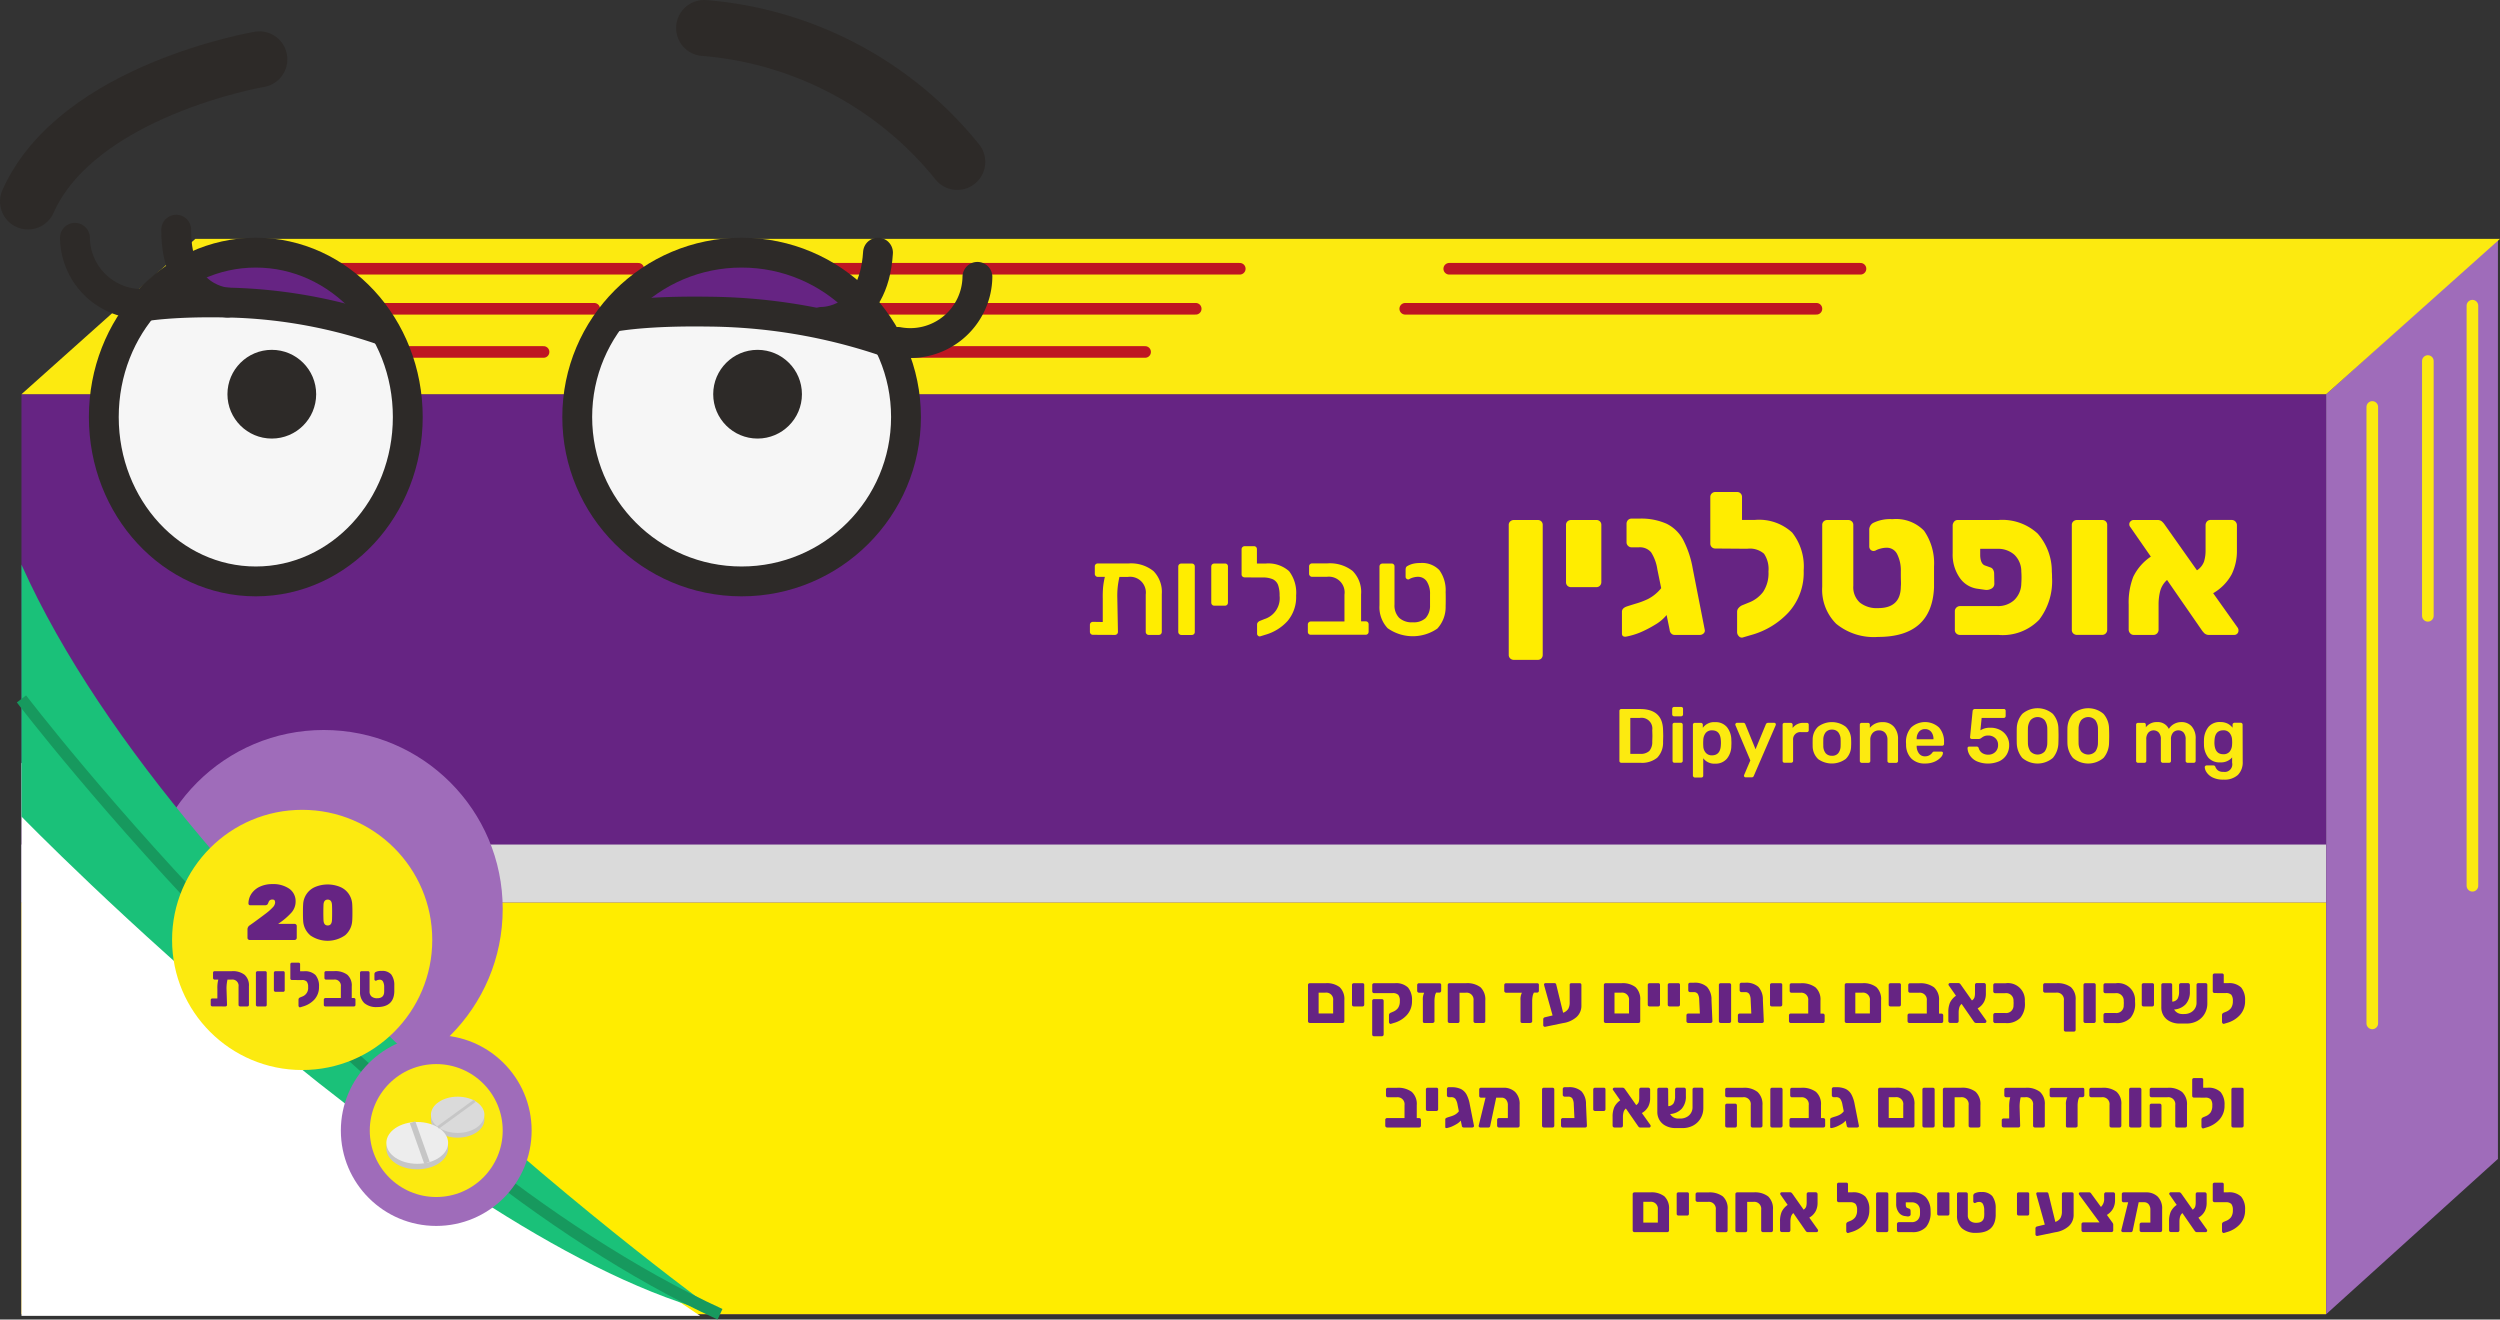 <svg xmlns="http://www.w3.org/2000/svg" xmlns:xlink="http://www.w3.org/1999/xlink" viewBox="0 0 48.408 25.55"><rect x="0" y="0" width="48.408" height="25.55" fill="#333333" stroke="none"/><defs><style>.a,.q{fill:#f6f6f6;}.a,.p,.s,.u,.v{stroke:#2d2a28;}.a,.i,.l,.m,.p,.u{stroke-miterlimit:10;}.a,.s,.u,.v{stroke-width:0.578px;}.b,.s{fill:#662483;}.c{fill:#ffed00;}.d{fill:#dadada;}.e{fill:#9f6cba;}.f{fill:#fff;}.g{fill:#fcea10;}.h{fill:#1ac179;}.i,.l,.m,.n,.o,.p,.u,.v{fill:none;}.i{stroke:#17995e;}.i,.n,.o{stroke-width:0.225px;}.j{fill:#c6c6c6;}.k{fill:#ededed;}.l,.m{stroke:#c6c6c6;}.l{stroke-width:0.112px;}.m{stroke-width:0.056px;}.n{stroke:#fcea10;}.n,.o,.p,.s,.v{stroke-linecap:round;}.n,.o,.s,.v{stroke-linejoin:round;}.o{stroke:#be1622;}.p{stroke-width:1.084px;}.r{clip-path:url(#a);}.t{fill:#2d2a28;}.w{clip-path:url(#b);}</style><clipPath id="a"><circle class="a" cx="14.36" cy="8.075" r="3.183"/></clipPath><clipPath id="b"><ellipse class="a" cx="4.953" cy="8.075" rx="2.943" ry="3.183"/></clipPath></defs><rect class="b" x="0.416" y="7.633" width="44.625" height="17.815"/><rect class="c" x="0.416" y="17.473" width="44.625" height="7.974"/><path class="b" d="M25.337,19.798a.03.03,0,0,1-.01-.024v-.703a.032.032,0,0,1,.01-.024.036.036,0,0,1,.024-.009h.307a.408.408,0,0,1,.273.077.32.32,0,0,1,.09.253v.405a.033.033,0,0,1-.035.035h-.635A.032.032,0,0,1,25.337,19.798Zm.477-.174v-.25a.135.135,0,0,0-.152-.153h-.129v.403Z"/><path class="b" d="M26.189,19.479a.032.032,0,0,1-.01-.024v-.384a.032.032,0,0,1,.01-.024.038.038,0,0,1,.025-.009H26.383a.03.03,0,0,1,.033.033v.384a.035.035,0,0,1-.009.023.032.032,0,0,1-.024.01h-.169A.038.038,0,0,1,26.189,19.479Z"/><path class="b" d="M26.906,19.816a.035.035,0,0,1-.011-.026v-.137a.042.042,0,0,1,.009-.025.063.063,0,0,1,.024-.018l.042-.018a.226.226,0,0,0,.099-.072.223.223,0,0,0,.036-.137.178.178,0,0,0-.03-.119.147.147,0,0,0-.111-.034h-.359a.033.033,0,0,1-.034-.034v-.126a.029.029,0,0,1,.011-.023.035.035,0,0,1,.023-.009h.406a.331.331,0,0,1,.253.084.372.372,0,0,1,.077.255.395.395,0,0,1-.102.28.531.531,0,0,1-.254.152l-.055.017A.023.023,0,0,1,26.906,19.816Zm-.326.24a.03.03,0,0,1-.01-.024V19.38a.031.031,0,0,1,.01-.024.036.036,0,0,1,.024-.01h.154a.037.037,0,0,1,.024.01.035.035,0,0,1,.01.024v.651a.033.033,0,0,1-.01.024.032.032,0,0,1-.024.01h-.154A.032.032,0,0,1,26.58,20.056Z"/><path class="b" d="M27.895,19.046a.033.033,0,0,1,.011.024v.116a.035.035,0,0,1-.035.034h-.062a.186.186,0,0,0-.024.068.484.484,0,0,0-.009.096v.394a.027.027,0,0,1-.013.021.042.042,0,0,1-.025.009h-.158a.032.032,0,0,1-.021-.008.028.028,0,0,1-.008-.021v-.408a.296.296,0,0,1,.026-.149H27.475a.03.03,0,0,1-.023-.011.031.031,0,0,1-.011-.023v-.116a.033.033,0,0,1,.011-.024.032.032,0,0,1,.023-.009h.396A.036.036,0,0,1,27.895,19.046Z"/><path class="b" d="M28.043,19.798a.03.03,0,0,1-.01-.024v-.703a.032.032,0,0,1,.01-.024.036.036,0,0,1,.024-.009h.319a.423.423,0,0,1,.282.079.328.328,0,0,1,.092.26v.397a.037.037,0,0,1-.01.024.032.032,0,0,1-.024.01h-.159a.035.035,0,0,1-.025-.01.03.03,0,0,1-.01-.024v-.399a.135.135,0,0,0-.152-.153h-.119v.553a.032.032,0,0,1-.01.024.029.029,0,0,1-.023.01h-.16A.032.032,0,0,1,28.043,19.798Z"/><path class="b" d="M29.788,19.046a.032.032,0,0,1,.01.024v.116a.035.035,0,0,1-.034.034h-.062a.204.204,0,0,0-.025.068.484.484,0,0,0-.009.096v.394a.024.024,0,0,1-.013.021.047.047,0,0,1-.026.009h-.157a.033.033,0,0,1-.022-.008.032.032,0,0,1-.008-.021v-.408a.283.283,0,0,1,.027-.149h-.308a.033.033,0,0,1-.024-.011.034.034,0,0,1-.01-.023v-.116a.037.037,0,0,1,.01-.024.036.036,0,0,1,.024-.009h.603A.033.033,0,0,1,29.788,19.046Z"/><path class="b" d="M30.612,19.046a.036.036,0,0,1,.009.024v.399a.293.293,0,0,1-.093.223.498.498,0,0,1-.262.118l-.346.072a.029.029,0,0,1-.026-.007.028.028,0,0,1-.012-.023v-.118a.035.035,0,0,1,.009-.023.04.04,0,0,1,.022-.013l.15-.036-.16-.571-.006-.027a.024.024,0,0,1,.008-.019.027.027,0,0,1,.019-.008h.176a.036.036,0,0,1,.021.006.032.032,0,0,1,.011.015l.135.552a.189.189,0,0,0,.1-.076.261.261,0,0,0,.027-.131v-.332a.03.03,0,0,1,.033-.033h.161A.036.036,0,0,1,30.612,19.046Z"/><path class="b" d="M31.066,19.798a.03.03,0,0,1-.01-.024v-.703a.032.032,0,0,1,.01-.024.036.036,0,0,1,.024-.009h.307a.408.408,0,0,1,.273.077.32.32,0,0,1,.09.253v.405a.033.033,0,0,1-.035.035H31.09A.032.032,0,0,1,31.066,19.798Zm.477-.174v-.25a.135.135,0,0,0-.152-.153h-.129v.403Z"/><path class="b" d="M31.916,19.479a.032.032,0,0,1-.01-.024v-.384a.032.032,0,0,1,.01-.024.038.038,0,0,1,.025-.009h.169a.03.03,0,0,1,.033.033v.384a.035.035,0,0,1-.009.023.032.032,0,0,1-.024.01h-.169A.038.038,0,0,1,31.916,19.479Z"/><path class="b" d="M32.303,19.479a.032.032,0,0,1-.01-.024v-.384a.032.032,0,0,1,.01-.024.038.038,0,0,1,.025-.009h.169a.03.03,0,0,1,.033.033v.384a.035.035,0,0,1-.009.023.032.032,0,0,1-.024.01h-.169A.038.038,0,0,1,32.303,19.479Z"/><path class="b" d="M33.148,19.798a.032.032,0,0,1-.024.01h-.434a.031.031,0,0,1-.024-.01.03.03,0,0,1-.011-.024v-.115a.03.03,0,0,1,.011-.024.031.031,0,0,1,.024-.01h.225l-.013-.266a.233.233,0,0,0-.027-.113.091.091,0,0,0-.083-.035h-.069a.033.033,0,0,1-.023-.011.032.032,0,0,1-.01-.023v-.113a.034.034,0,0,1,.009-.024.033.033,0,0,1,.024-.011h.073a.351.351,0,0,1,.257.08.363.363,0,0,1,.087.255l.018.411A.028.028,0,0,1,33.148,19.798Z"/><path class="b" d="M33.293,19.798a.03.03,0,0,1-.01-.024v-.703a.032.032,0,0,1,.01-.024.036.036,0,0,1,.024-.009h.169a.034.034,0,0,1,.024.009.032.032,0,0,1,.01.024v.703a.032.032,0,0,1-.01.024.031.031,0,0,1-.024.01h-.169A.032.032,0,0,1,33.293,19.798Z"/><path class="b" d="M34.144,19.798a.032.032,0,0,1-.024.01h-.434a.031.031,0,0,1-.024-.01.03.03,0,0,1-.011-.024v-.115a.03.03,0,0,1,.011-.024.031.031,0,0,1,.024-.01h.225l-.013-.266a.233.233,0,0,0-.027-.113.091.091,0,0,0-.083-.035H33.718a.033.033,0,0,1-.023-.011.032.032,0,0,1-.01-.023v-.113a.034.034,0,0,1,.009-.024.033.033,0,0,1,.024-.011h.073a.351.351,0,0,1,.257.08.363.363,0,0,1,.087.255l.018.411A.028.028,0,0,1,34.144,19.798Z"/><path class="b" d="M34.283,19.479a.032.032,0,0,1-.01-.024v-.384a.032.032,0,0,1,.01-.024.038.038,0,0,1,.025-.009h.169a.03.03,0,0,1,.033.033v.384a.035.035,0,0,1-.009.023.032.032,0,0,1-.024.01h-.169A.038.038,0,0,1,34.283,19.479Z"/><path class="b" d="M34.651,19.798a.033.033,0,0,1-.011-.024v-.115a.03.03,0,0,1,.011-.024.032.032,0,0,1,.023-.01h.339v-.25a.135.135,0,0,0-.152-.152h-.173a.031.031,0,0,1-.024-.01.035.035,0,0,1-.01-.025v-.116a.037.037,0,0,1,.01-.024.036.036,0,0,1,.024-.009h.179a.444.444,0,0,1,.286.079.317.317,0,0,1,.097.258v.25h.047a.032.032,0,0,1,.024.01.033.033,0,0,1,.01.024v.115a.037.037,0,0,1-.01.024.032.032,0,0,1-.024.01H34.674A.032.032,0,0,1,34.651,19.798Z"/><path class="b" d="M35.73,19.798a.03.03,0,0,1-.01-.024v-.703a.032.032,0,0,1,.01-.024.036.036,0,0,1,.024-.009h.307a.408.408,0,0,1,.273.077.32.32,0,0,1,.09.253v.405a.033.033,0,0,1-.035.035h-.635A.032.032,0,0,1,35.73,19.798Zm.477-.174v-.25a.135.135,0,0,0-.152-.153H35.925v.403Z"/><path class="b" d="M36.581,19.479a.032.032,0,0,1-.01-.024v-.384a.032.032,0,0,1,.01-.024.038.038,0,0,1,.025-.009h.169a.03.03,0,0,1,.033.033v.384a.035.035,0,0,1-.009.023.032.032,0,0,1-.024.01h-.169A.038.038,0,0,1,36.581,19.479Z"/><path class="b" d="M36.947,19.798a.033.033,0,0,1-.011-.024v-.115a.03.03,0,0,1,.011-.024.032.032,0,0,1,.023-.01h.339v-.25a.135.135,0,0,0-.152-.152h-.173a.031.031,0,0,1-.024-.01.035.035,0,0,1-.01-.025v-.116a.037.037,0,0,1,.01-.024.036.036,0,0,1,.024-.009h.179a.444.444,0,0,1,.286.079.317.317,0,0,1,.097.258v.25H37.593a.032.032,0,0,1,.024.01.033.033,0,0,1,.01.024v.115a.037.037,0,0,1-.01.024.032.032,0,0,1-.024.01h-.622A.032.032,0,0,1,36.947,19.798Z"/><path class="b" d="M38.463,19.779a.028.028,0,0,1-.009.02.025.025,0,0,1-.02.009h-.166a.046.046,0,0,1-.037-.013l-.012-.015-.236-.341a.146.146,0,0,0-.046.074.369.369,0,0,0-.011.089v.169a.04.04,0,0,1-.01.026.035.035,0,0,1-.025.01H37.76a.033.033,0,0,1-.024-.011.035.035,0,0,1-.01-.025v-.168a.47.47,0,0,1,.031-.186.346.346,0,0,1,.117-.136l-.138-.198a.026.026,0,0,1-.007-.019.026.026,0,0,1,.009-.02.028.028,0,0,1,.02-.009h.159a.05.05,0,0,1,.029.008.105.105,0,0,1,.02.021l.217.308a.118.118,0,0,0,.049-.059.302.302,0,0,0,.01-.077v-.165a.035.035,0,0,1,.01-.026.029.029,0,0,1,.023-.01h.143a.033.033,0,0,1,.024.011.035.035,0,0,1,.011.025v.17a.348.348,0,0,1-.035.157.317.317,0,0,1-.125.128l.165.232A.03.03,0,0,1,38.463,19.779Z"/><path class="b" d="M38.607,19.798a.03.03,0,0,1-.011-.024v-.124a.037.037,0,0,1,.035-.035h.196a.143.143,0,0,0,.161-.152c.001-.011.002-.024.002-.04s-.001-.028-.002-.039a.143.143,0,0,0-.161-.153h-.196a.032.032,0,0,1-.024-.01.033.033,0,0,1-.011-.024v-.125a.033.033,0,0,1,.011-.024.036.036,0,0,1,.024-.009h.203a.327.327,0,0,1,.373.347.374.374,0,0,1,.002.038.415.415,0,0,1-.089.284.362.362,0,0,1-.286.102h-.203A.032.032,0,0,1,38.607,19.798Z"/><path class="b" d="M39.81,19.221h-.215a.033.033,0,0,1-.023-.011.03.03,0,0,1-.01-.023v-.116a.032.032,0,0,1,.01-.024.035.035,0,0,1,.023-.009h.223a.436.436,0,0,1,.281.076.313.313,0,0,1,.092.253v.575a.037.037,0,0,1-.01.024.034.034,0,0,1-.024.009h-.159a.038.038,0,0,1-.025-.009.037.037,0,0,1-.01-.024v-.567A.135.135,0,0,0,39.81,19.221Z"/><path class="b" d="M40.353,19.798a.03.03,0,0,1-.01-.024v-.703a.032.032,0,0,1,.01-.024.036.036,0,0,1,.024-.009h.169a.034.034,0,0,1,.024.009.032.032,0,0,1,.01.024v.703a.032.032,0,0,1-.01.024.031.031,0,0,1-.024.01h-.169A.032.032,0,0,1,40.353,19.798Z"/><path class="b" d="M40.741,19.798a.03.03,0,0,1-.011-.024v-.124a.037.037,0,0,1,.035-.035h.196a.143.143,0,0,0,.161-.152c.001-.011.002-.024.002-.04s-.001-.028-.002-.039a.143.143,0,0,0-.161-.153h-.196a.032.032,0,0,1-.024-.01.033.033,0,0,1-.011-.024v-.125a.033.033,0,0,1,.011-.024.036.036,0,0,1,.024-.009h.203a.327.327,0,0,1,.373.347.377.377,0,0,1,.002.038.415.415,0,0,1-.089.284.362.362,0,0,1-.286.102h-.203A.032.032,0,0,1,40.741,19.798Z"/><path class="b" d="M41.481,19.479a.032.032,0,0,1-.01-.024v-.384a.032.032,0,0,1,.01-.024.038.038,0,0,1,.025-.009H41.675a.03.03,0,0,1,.033.033v.384a.035.035,0,0,1-.009.023.032.032,0,0,1-.024.01h-.169A.038.038,0,0,1,41.481,19.479Z"/><path class="b" d="M42.732,19.046a.036.036,0,0,1,.009.024v.354a.394.394,0,0,1-.054.209.367.367,0,0,1-.147.139.427.427,0,0,1-.206.047h-.13a.397.397,0,0,1-.188-.042.292.292,0,0,1-.124-.113.304.304,0,0,1-.042-.158v-.435a.032.032,0,0,1,.01-.024.038.038,0,0,1,.025-.009h.142a.03.03,0,0,1,.033.033l.002.324a.129.129,0,0,0,.103-.056.281.281,0,0,0,.029-.142v-.124a.036.036,0,0,1,.011-.026.031.031,0,0,1,.024-.01h.141a.033.033,0,0,1,.023.011.035.035,0,0,1,.01.025v.127a.354.354,0,0,1-.079.243.334.334,0,0,1-.226.104.178.178,0,0,0,.068.066.19.19,0,0,0,.094.022h.031a.261.261,0,0,0,.124-.028.21.21,0,0,0,.117-.189v-.348a.032.032,0,0,1,.034-.033h.142A.036.036,0,0,1,42.732,19.046Z"/><path class="b" d="M43.396,19.121a.372.372,0,0,1,.076.255.395.395,0,0,1-.101.28.531.531,0,0,1-.254.152l-.056.017a.023.023,0,0,1-.024-.01.036.036,0,0,1-.012-.026v-.137a.042.042,0,0,1,.009-.025.074.074,0,0,1,.024-.018l.044-.018a.223.223,0,0,0,.098-.072.23.23,0,0,0,.035-.137.185.185,0,0,0-.029-.119.143.143,0,0,0-.11-.034h-.035l-.181-.001a.03.03,0,0,1-.024-.01.029.029,0,0,1-.01-.023v-.312a.032.032,0,0,1,.01-.024.036.036,0,0,1,.024-.009h.146a.03.03,0,0,1,.033.033v.154h.084A.332.332,0,0,1,43.396,19.121Z"/><path class="b" d="M26.834,21.822a.033.033,0,0,1-.011-.024v-.115a.03.03,0,0,1,.011-.024.032.032,0,0,1,.023-.01h.339v-.25a.135.135,0,0,0-.152-.152h-.173a.031.031,0,0,1-.024-.01.035.035,0,0,1-.01-.025v-.116a.037.037,0,0,1,.01-.024.036.036,0,0,1,.024-.009H27.05a.444.444,0,0,1,.286.079.317.317,0,0,1,.097.258v.25h.047a.032.032,0,0,1,.024.01.033.033,0,0,1,.01.024V21.798a.037.037,0,0,1-.01.024.032.032,0,0,1-.024.01h-.622A.032.032,0,0,1,26.834,21.822Z"/><path class="b" d="M27.62,21.503a.032.032,0,0,1-.01-.024v-.384a.032.032,0,0,1,.01-.024.038.038,0,0,1,.025-.009h.169a.03.03,0,0,1,.033.033v.384a.035.035,0,0,1-.009.023.032.032,0,0,1-.024.01H27.646A.038.038,0,0,1,27.62,21.503Z"/><path class="b" d="M28.533,21.822a.035.035,0,0,1-.025.01h-.169a.028.028,0,0,1-.022-.01.03.03,0,0,1-.011-.024l-.021-.1a.297.297,0,0,1-.078.066.873.873,0,0,1-.099.051.488.488,0,0,1-.091.027l-.01.001c-.015,0-.022-.007-.022-.021v-.146c0-.016.01-.026.028-.033q.009-.004.062-.021a.496.496,0,0,0,.084-.031.249.249,0,0,0,.089-.073l-.025-.125a.288.288,0,0,0-.042-.115.097.097,0,0,0-.083-.033H28.05a.033.033,0,0,1-.023-.011.03.03,0,0,1-.01-.023v-.124a.034.034,0,0,1,.009-.024.033.033,0,0,1,.024-.011h.052a.422.422,0,0,1,.184.034.258.258,0,0,1,.11.106.636.636,0,0,1,.064.194l.081.411A.025.025,0,0,1,28.533,21.822Z"/><path class="b" d="M29.338,21.144a.326.326,0,0,1,.087.247V21.798a.036.036,0,0,1-.01.024.032.032,0,0,1-.024.01h-.368a.029.029,0,0,1-.023-.01.033.033,0,0,1-.011-.024v-.115a.03.03,0,0,1,.011-.024.029.029,0,0,1,.023-.01h.174v-.247a.163.163,0,0,0-.034-.109.109.109,0,0,0-.087-.039h-.105l-.115.544a.04.04,0,0,1-.011.025.03.03,0,0,1-.024.01h-.155a.032.032,0,0,1-.024-.01A.027.027,0,0,1,28.632,21.797l.133-.543H28.676a.03.03,0,0,1-.024-.01.032.032,0,0,1-.01-.024v-.125a.032.032,0,0,1,.01-.024.036.036,0,0,1,.024-.009h.433A.319.319,0,0,1,29.338,21.144Z"/><path class="b" d="M29.869,21.822a.03.03,0,0,1-.01-.024v-.703a.032.032,0,0,1,.01-.024.036.036,0,0,1,.024-.009h.169a.034.034,0,0,1,.024.009.032.032,0,0,1,.01.024V21.798a.032.032,0,0,1-.01.024.031.031,0,0,1-.024.01h-.169A.032.032,0,0,1,29.869,21.822Z"/><path class="b" d="M30.719,21.822a.032.032,0,0,1-.024.01h-.434a.031.031,0,0,1-.024-.01.03.03,0,0,1-.011-.024v-.115a.03.03,0,0,1,.011-.024.031.031,0,0,1,.024-.01h.225l-.013-.266a.233.233,0,0,0-.027-.113.091.091,0,0,0-.083-.035h-.069a.033.033,0,0,1-.023-.011A.032.032,0,0,1,30.26,21.2V21.087a.034.034,0,0,1,.009-.024.033.033,0,0,1,.024-.011h.073a.351.351,0,0,1,.257.08.363.363,0,0,1,.087.255l.018.411A.028.028,0,0,1,30.719,21.822Z"/><path class="b" d="M30.86,21.503a.032.032,0,0,1-.01-.024v-.384a.032.032,0,0,1,.01-.024.038.038,0,0,1,.025-.009h.169a.03.03,0,0,1,.033.033v.384a.035.035,0,0,1-.009.023.032.032,0,0,1-.024.01H30.885A.038.038,0,0,1,30.86,21.503Z"/><path class="b" d="M31.962,21.804a.028.028,0,0,1-.009.02.025.025,0,0,1-.02.009h-.166a.046.046,0,0,1-.037-.013l-.012-.015-.236-.341a.147.147,0,0,0-.046.074.37.37,0,0,0-.011.089V21.796a.04.04,0,0,1-.01.026.035.035,0,0,1-.025.01H31.259a.033.033,0,0,1-.024-.011.035.035,0,0,1-.01-.025v-.168a.47.47,0,0,1,.031-.186.346.346,0,0,1,.117-.136l-.138-.198a.027.027,0,0,1,.002-.038.028.028,0,0,1,.02-.009h.159a.05.05,0,0,1,.029.008.105.105,0,0,1,.02.021l.217.308a.118.118,0,0,0,.049-.059.302.302,0,0,0,.01-.077v-.165a.035.035,0,0,1,.01-.026.029.029,0,0,1,.023-.01h.143a.033.033,0,0,1,.024.011.035.035,0,0,1,.011.025v.17a.348.348,0,0,1-.035.157.317.317,0,0,1-.125.128l.165.232A.03.03,0,0,1,31.962,21.804Z"/><path class="b" d="M32.973,21.07a.036.036,0,0,1,.009.024v.354a.394.394,0,0,1-.054.209.367.367,0,0,1-.147.139.427.427,0,0,1-.206.047h-.13a.397.397,0,0,1-.188-.042.292.292,0,0,1-.124-.113.305.305,0,0,1-.042-.158v-.435a.032.032,0,0,1,.01-.024.038.038,0,0,1,.025-.009h.142a.03.03,0,0,1,.033.033l.002.324a.129.129,0,0,0,.103-.056.281.281,0,0,0,.029-.142v-.124a.036.036,0,0,1,.011-.026.031.031,0,0,1,.024-.01h.141a.033.033,0,0,1,.023.011.035.035,0,0,1,.01.025v.127a.354.354,0,0,1-.079.243.334.334,0,0,1-.226.104.178.178,0,0,0,.068.066.19.19,0,0,0,.094.022h.031a.261.261,0,0,0,.124-.028.21.21,0,0,0,.117-.189v-.348a.032.032,0,0,1,.034-.033h.142A.036.036,0,0,1,32.973,21.07Z"/><path class="b" d="M33.909,21.822a.032.032,0,0,1-.009-.024v-.399a.135.135,0,0,0-.152-.153h-.309a.032.032,0,0,1-.024-.01.031.031,0,0,1-.01-.024v-.116a.032.032,0,0,1,.01-.024.036.036,0,0,1,.024-.009h.315a.413.413,0,0,1,.279.082.324.324,0,0,1,.094.257V21.798a.03.03,0,0,1-.01.024.033.033,0,0,1-.025.01h-.159A.032.032,0,0,1,33.909,21.822Zm-.494,0a.03.03,0,0,1-.01-.024V21.404a.031.031,0,0,1,.01-.024.037.037,0,0,1,.024-.01h.16a.032.032,0,0,1,.023.01.031.031,0,0,1,.01.024V21.798a.032.032,0,0,1-.01.024.029.029,0,0,1-.023.01h-.16A.032.032,0,0,1,33.415,21.822Z"/><path class="b" d="M34.289,21.822a.03.03,0,0,1-.01-.024v-.703a.032.032,0,0,1,.01-.024.036.036,0,0,1,.024-.009h.169a.034.034,0,0,1,.024.009.032.032,0,0,1,.01.024V21.798a.032.032,0,0,1-.01.024.031.031,0,0,1-.024.01h-.169A.032.032,0,0,1,34.289,21.822Z"/><path class="b" d="M34.661,21.822a.033.033,0,0,1-.011-.024v-.115a.03.03,0,0,1,.011-.024.032.032,0,0,1,.023-.01h.339v-.25a.135.135,0,0,0-.152-.152h-.173a.031.031,0,0,1-.024-.01.035.035,0,0,1-.01-.025v-.116a.037.037,0,0,1,.01-.024.036.036,0,0,1,.024-.009h.179a.444.444,0,0,1,.286.079.317.317,0,0,1,.097.258v.25h.047a.032.032,0,0,1,.024.01.033.033,0,0,1,.01.024V21.798a.037.037,0,0,1-.01.024.032.032,0,0,1-.024.01h-.622A.032.032,0,0,1,34.661,21.822Z"/><path class="b" d="M35.987,21.822a.035.035,0,0,1-.025.01h-.169a.028.028,0,0,1-.022-.01A.03.03,0,0,1,35.759,21.798l-.021-.1a.297.297,0,0,1-.078.066.872.872,0,0,1-.099.051.488.488,0,0,1-.091.027l-.01.001c-.015,0-.022-.007-.022-.021v-.146c0-.016.01-.026.028-.033q.009-.004.062-.021a.496.496,0,0,0,.084-.031.249.249,0,0,0,.089-.073l-.025-.125a.288.288,0,0,0-.042-.115.097.097,0,0,0-.083-.033h-.048a.033.033,0,0,1-.023-.011.03.03,0,0,1-.01-.023v-.124a.034.034,0,0,1,.009-.024.033.033,0,0,1,.024-.011h.052a.422.422,0,0,1,.184.034.258.258,0,0,1,.11.106.636.636,0,0,1,.064.194l.081.411A.025.025,0,0,1,35.987,21.822Z"/><path class="b" d="M36.376,21.822a.03.03,0,0,1-.01-.024v-.703a.032.032,0,0,1,.01-.024.036.036,0,0,1,.024-.009h.307a.408.408,0,0,1,.273.077.32.32,0,0,1,.09.253V21.797a.033.033,0,0,1-.035.035h-.635A.032.032,0,0,1,36.376,21.822Zm.477-.174v-.25a.135.135,0,0,0-.152-.153h-.129v.403Z"/><path class="b" d="M37.234,21.822a.03.03,0,0,1-.01-.024v-.703a.032.032,0,0,1,.01-.024.036.036,0,0,1,.024-.009H37.427a.034.034,0,0,1,.024.009.032.032,0,0,1,.01.024V21.798a.032.032,0,0,1-.01.024.031.031,0,0,1-.024.01H37.258A.032.032,0,0,1,37.234,21.822Z"/><path class="b" d="M37.63,21.822a.03.03,0,0,1-.01-.024v-.703a.032.032,0,0,1,.01-.024.036.036,0,0,1,.024-.009h.319a.423.423,0,0,1,.282.079.328.328,0,0,1,.092.26V21.798a.036.036,0,0,1-.01.024.032.032,0,0,1-.024.01h-.159a.035.035,0,0,1-.025-.01.03.03,0,0,1-.01-.024v-.399a.135.135,0,0,0-.152-.153h-.119V21.798a.032.032,0,0,1-.01.024.029.029,0,0,1-.023.01h-.16A.032.032,0,0,1,37.63,21.822Z"/><path class="b" d="M39.5,21.142a.312.312,0,0,1,.094.25V21.798a.036.036,0,0,1-.009.024.032.032,0,0,1-.024.01h-.159a.033.033,0,0,1-.025-.01.03.03,0,0,1-.01-.024v-.399a.135.135,0,0,0-.153-.153h-.087a.798.798,0,0,0-.021.198l.011.354a.033.033,0,0,1-.01.024.035.035,0,0,1-.025.01l-.286-.001a.039.039,0,0,1-.025-.01A.035.035,0,0,1,38.76,21.797v-.106a.035.035,0,0,1,.01-.024.039.039,0,0,1,.025-.01h.109v-.212a.71.71,0,0,1,.021-.199h-.08a.031.031,0,0,1-.024-.01.032.032,0,0,1-.011-.024v-.116a.033.033,0,0,1,.011-.024.034.034,0,0,1,.024-.009h.377A.417.417,0,0,1,39.5,21.142Z"/><path class="b" d="M40.349,21.07a.032.032,0,0,1,.01.024V21.211a.035.035,0,0,1-.034.034h-.062a.205.205,0,0,0-.025.068.484.484,0,0,0-.009.096v.394a.024.024,0,0,1-.013.021.047.047,0,0,1-.026.009h-.157a.033.033,0,0,1-.022-.008.032.032,0,0,1-.008-.021v-.408a.283.283,0,0,1,.027-.149h-.308a.033.033,0,0,1-.024-.011.034.034,0,0,1-.01-.023v-.116a.036.036,0,0,1,.01-.024.036.036,0,0,1,.024-.009h.603A.032.032,0,0,1,40.349,21.07Z"/><path class="b" d="M40.857,21.822a.033.033,0,0,1-.01-.024v-.399a.135.135,0,0,0-.152-.153h-.205a.033.033,0,0,1-.023-.011.031.031,0,0,1-.011-.023v-.116a.033.033,0,0,1,.011-.024.035.035,0,0,1,.023-.009h.213a.429.429,0,0,1,.28.077.309.309,0,0,1,.093.252V21.798a.036.036,0,0,1-.01.024.031.031,0,0,1-.024.01H40.882A.035.035,0,0,1,40.857,21.822Z"/><path class="b" d="M41.237,21.822a.03.03,0,0,1-.01-.024v-.703a.032.032,0,0,1,.01-.024.036.036,0,0,1,.024-.009h.169a.034.034,0,0,1,.024.009.032.032,0,0,1,.01.024V21.798a.032.032,0,0,1-.01.024.031.031,0,0,1-.024.01h-.169A.032.032,0,0,1,41.237,21.822Z"/><path class="b" d="M42.129,21.822a.033.033,0,0,1-.009-.024v-.399a.135.135,0,0,0-.152-.153h-.309a.032.032,0,0,1-.024-.01.031.031,0,0,1-.01-.024v-.116a.032.032,0,0,1,.01-.024.036.036,0,0,1,.024-.009h.315a.413.413,0,0,1,.279.082.324.324,0,0,1,.094.257V21.798a.03.03,0,0,1-.01.024.033.033,0,0,1-.025.01h-.159A.032.032,0,0,1,42.129,21.822Zm-.494,0a.03.03,0,0,1-.01-.024V21.404A.031.031,0,0,1,41.635,21.38a.037.037,0,0,1,.024-.01h.16A.032.032,0,0,1,41.843,21.38a.031.031,0,0,1,.01.024V21.798a.032.032,0,0,1-.01.024.029.029,0,0,1-.023.01h-.16A.032.032,0,0,1,41.635,21.822Z"/><path class="b" d="M42.998,21.146a.372.372,0,0,1,.076.255.395.395,0,0,1-.101.28.531.531,0,0,1-.254.152l-.056.017a.023.023,0,0,1-.024-.01.036.036,0,0,1-.012-.026v-.137a.042.042,0,0,1,.009-.025.074.074,0,0,1,.024-.018l.044-.018a.223.223,0,0,0,.098-.072.23.23,0,0,0,.035-.137.185.185,0,0,0-.029-.119.143.143,0,0,0-.11-.034h-.035l-.181-.001a.03.03,0,0,1-.024-.01.029.029,0,0,1-.01-.023v-.312a.032.032,0,0,1,.01-.024.036.036,0,0,1,.024-.009h.146a.03.03,0,0,1,.033.033v.154h.084A.332.332,0,0,1,42.998,21.146Z"/><path class="b" d="M43.217,21.822a.03.03,0,0,1-.01-.024v-.703a.032.032,0,0,1,.01-.024.036.036,0,0,1,.024-.009h.169a.034.034,0,0,1,.024.009.032.032,0,0,1,.01.024V21.798a.032.032,0,0,1-.01.024.031.031,0,0,1-.024.01H43.241A.032.032,0,0,1,43.217,21.822Z"/><path class="b" d="M31.624,23.848a.03.03,0,0,1-.01-.024v-.703a.032.032,0,0,1,.01-.024.036.036,0,0,1,.024-.009h.307a.408.408,0,0,1,.273.077.32.32,0,0,1,.09.253v.405a.034.034,0,0,1-.035.035h-.635A.032.032,0,0,1,31.624,23.848Zm.477-.174v-.25a.135.135,0,0,0-.152-.153h-.129v.403Z"/><path class="b" d="M32.476,23.528A.032.032,0,0,1,32.466,23.504v-.384a.032.032,0,0,1,.01-.024.038.038,0,0,1,.025-.009h.169a.03.03,0,0,1,.033.033V23.504a.035.035,0,0,1-.009.023.032.032,0,0,1-.024.01h-.169A.038.038,0,0,1,32.476,23.528Z"/><path class="b" d="M33.233,23.848a.033.033,0,0,1-.01-.024v-.399a.135.135,0,0,0-.152-.153h-.205a.033.033,0,0,1-.023-.011.031.031,0,0,1-.011-.023v-.116a.033.033,0,0,1,.011-.024.035.035,0,0,1,.023-.009h.213a.429.429,0,0,1,.28.077.309.309,0,0,1,.093.252v.407a.037.037,0,0,1-.01.024.031.031,0,0,1-.024.01H33.258A.035.035,0,0,1,33.233,23.848Z"/><path class="b" d="M33.613,23.848a.03.03,0,0,1-.01-.024v-.703a.032.032,0,0,1,.01-.024.036.036,0,0,1,.024-.009h.319a.423.423,0,0,1,.282.079.328.328,0,0,1,.092.26v.397a.036.036,0,0,1-.01.024.032.032,0,0,1-.024.01h-.159a.035.035,0,0,1-.025-.01.03.03,0,0,1-.01-.024v-.399a.135.135,0,0,0-.152-.153h-.119v.553a.032.032,0,0,1-.01.024.029.029,0,0,1-.023.01h-.16A.032.032,0,0,1,33.613,23.848Z"/><path class="b" d="M35.204,23.829a.028.028,0,0,1-.009.02.025.025,0,0,1-.02.009H35.01a.046.046,0,0,1-.037-.013l-.012-.015-.236-.341a.147.147,0,0,0-.046.074.369.369,0,0,0-.011.089v.169a.04.04,0,0,1-.01.026.035.035,0,0,1-.025.01h-.132a.033.033,0,0,1-.024-.011.035.035,0,0,1-.01-.025v-.168a.47.47,0,0,1,.031-.186.346.346,0,0,1,.117-.136l-.138-.198a.027.027,0,0,1,.002-.038.028.028,0,0,1,.02-.009h.159a.05.05,0,0,1,.029.008.105.105,0,0,1,.02.021l.217.308a.118.118,0,0,0,.049-.059.302.302,0,0,0,.01-.077v-.165a.035.035,0,0,1,.01-.026.029.029,0,0,1,.023-.01h.143a.033.033,0,0,1,.024.011.035.035,0,0,1,.011.025v.17a.348.348,0,0,1-.035.157.317.317,0,0,1-.125.128l.165.232A.03.03,0,0,1,35.204,23.829Z"/><path class="b" d="M36.12,23.171a.372.372,0,0,1,.076.255.395.395,0,0,1-.101.28.531.531,0,0,1-.254.152l-.056.017a.023.023,0,0,1-.024-.01.036.036,0,0,1-.012-.026v-.137a.042.042,0,0,1,.009-.025.074.074,0,0,1,.024-.018l.044-.018a.223.223,0,0,0,.098-.072.23.23,0,0,0,.035-.137.185.185,0,0,0-.029-.119.143.143,0,0,0-.11-.034h-.035l-.181-.001a.03.03,0,0,1-.024-.01.029.029,0,0,1-.01-.023v-.312a.032.032,0,0,1,.01-.024.036.036,0,0,1,.024-.009h.146a.03.03,0,0,1,.033.033v.154h.084A.332.332,0,0,1,36.12,23.171Z"/><path class="b" d="M36.337,23.848a.03.03,0,0,1-.01-.024v-.703a.032.032,0,0,1,.01-.024.036.036,0,0,1,.024-.009h.169a.034.034,0,0,1,.024.009.032.032,0,0,1,.01.024v.703a.032.032,0,0,1-.01.024.031.031,0,0,1-.024.01h-.169A.032.032,0,0,1,36.337,23.848Z"/><path class="b" d="M36.902,23.327q.001.056.032.064l.037.014a.031.031,0,0,1,.018.016.053.053,0,0,1,.006.024l.001.069a.034.034,0,0,1-.018.031.067.067,0,0,1-.044.009l-.056-.008a.172.172,0,0,1-.116-.075.269.269,0,0,1-.046-.161v-.19a.052.052,0,0,1,.012-.024.031.031,0,0,1,.022-.009h.272a.348.348,0,0,1,.264.091.385.385,0,0,1,.096.256c.001.009.001.021.001.038a.428.428,0,0,1-.086.284.343.343,0,0,1-.274.102h-.257a.032.032,0,0,1-.024-.01.03.03,0,0,1-.011-.024v-.124a.037.037,0,0,1,.035-.035h.25a.159.159,0,0,0,.112-.039.161.161,0,0,0,.049-.113l.001-.04-.001-.039a.154.154,0,0,0-.047-.113.165.165,0,0,0-.114-.04h-.114Z"/><path class="b" d="M37.52,23.528A.032.032,0,0,1,37.51,23.504v-.384a.032.032,0,0,1,.01-.024.038.038,0,0,1,.025-.009h.169a.03.03,0,0,1,.033.033V23.504a.035.035,0,0,1-.009.023.032.032,0,0,1-.024.01h-.169A.038.038,0,0,1,37.52,23.528Z"/><path class="b" d="M37.988,23.783a.324.324,0,0,1-.094-.248v-.415a.032.032,0,0,1,.01-.024.035.035,0,0,1,.023-.009h.141a.034.034,0,0,1,.024.009.033.033,0,0,1,.011.024v.408a.139.139,0,0,0,.044.112.179.179,0,0,0,.122.037c.101,0,.151-.048.152-.145.001-.009.001-.021.001-.036l-.001-.035v-.029a.25.25,0,0,0-.025-.118.078.078,0,0,0-.07-.041.145.145,0,0,0-.04.005.124.124,0,0,0-.034.014l-.013.003a.028.028,0,0,1-.021-.009.031.031,0,0,1-.009-.022v-.106a.053.053,0,0,1,.025-.05.251.251,0,0,1,.13-.026.263.263,0,0,1,.213.078.388.388,0,0,1,.066.239v.142q-.015.331-.375.331A.398.398,0,0,1,37.988,23.783Z"/><path class="b" d="M39.065,23.528a.032.032,0,0,1-.01-.024v-.384a.032.032,0,0,1,.01-.024A.038.038,0,0,1,39.09,23.087h.169a.03.03,0,0,1,.033.033V23.504a.035.035,0,0,1-.009.023.032.032,0,0,1-.024.01H39.09A.038.038,0,0,1,39.065,23.528Z"/><path class="b" d="M40.143,23.096a.036.036,0,0,1,.009.024v.399a.293.293,0,0,1-.093.223.498.498,0,0,1-.262.118l-.346.072a.029.029,0,0,1-.026-.007.028.028,0,0,1-.012-.023v-.118a.035.035,0,0,1,.009-.023.04.04,0,0,1,.022-.013l.15-.036-.16-.571-.006-.027a.024.024,0,0,1,.008-.019.027.027,0,0,1,.019-.008h.176a.036.036,0,0,1,.021.006.032.032,0,0,1,.011.015l.135.552a.189.189,0,0,0,.1-.076.261.261,0,0,0,.027-.131v-.332a.03.03,0,0,1,.033-.033h.161A.036.036,0,0,1,40.143,23.096Z"/><path class="b" d="M40.915,23.403a.339.339,0,0,1-.119.122l.105.145a.117.117,0,0,1,.013.021.052.052,0,0,1,.005.023v.109a.032.032,0,0,1-.01.024.031.031,0,0,1-.024.01H40.337a.032.032,0,0,1-.023-.01.032.032,0,0,1-.01-.024v-.12a.029.029,0,0,1,.01-.023A.032.032,0,0,1,40.337,23.67h.317l-.393-.534a.047.047,0,0,1-.009-.022.025.025,0,0,1,.009-.02.033.033,0,0,1,.021-.007h.167a.048.048,0,0,1,.043.024l.189.259a.213.213,0,0,0,.062-.171v-.076a.036.036,0,0,1,.011-.026.032.032,0,0,1,.024-.01h.143a.033.033,0,0,1,.023.011.035.035,0,0,1,.01.025v.116A.34.34,0,0,1,40.915,23.403Z"/><path class="b" d="M41.779,23.169a.327.327,0,0,1,.087.247v.407a.037.037,0,0,1-.01.024.032.032,0,0,1-.024.01h-.368a.029.029,0,0,1-.023-.01.033.033,0,0,1-.011-.024v-.115a.03.03,0,0,1,.011-.024.029.029,0,0,1,.023-.01h.174v-.247a.163.163,0,0,0-.034-.109.109.109,0,0,0-.087-.039h-.105l-.115.544a.04.04,0,0,1-.011.025.03.03,0,0,1-.024.01h-.155a.032.032,0,0,1-.024-.01.027.027,0,0,1-.008-.025l.133-.543h-.089a.03.03,0,0,1-.024-.01.032.032,0,0,1-.01-.024v-.125a.032.032,0,0,1,.01-.024.036.036,0,0,1,.024-.009H41.55A.319.319,0,0,1,41.779,23.169Z"/><path class="b" d="M42.738,23.829a.028.028,0,0,1-.009.02.025.025,0,0,1-.02.009h-.166a.046.046,0,0,1-.037-.013l-.012-.015-.236-.341a.146.146,0,0,0-.046.074.369.369,0,0,0-.011.089v.169a.04.04,0,0,1-.01.026.035.035,0,0,1-.025.01h-.132a.033.033,0,0,1-.024-.011.035.035,0,0,1-.01-.025v-.168a.47.47,0,0,1,.031-.186.346.346,0,0,1,.117-.136l-.138-.198a.027.027,0,0,1,.002-.038.028.028,0,0,1,.02-.009h.159a.05.05,0,0,1,.029.008.105.105,0,0,1,.02.021l.217.308a.118.118,0,0,0,.049-.059.302.302,0,0,0,.01-.077v-.165a.035.035,0,0,1,.01-.026A.029.029,0,0,1,42.55,23.087h.143a.033.033,0,0,1,.024.011.035.035,0,0,1,.011.025v.17a.348.348,0,0,1-.035.157.317.317,0,0,1-.125.128l.165.232A.03.03,0,0,1,42.738,23.829Z"/><path class="b" d="M43.396,23.171a.372.372,0,0,1,.076.255.395.395,0,0,1-.101.28.531.531,0,0,1-.254.152l-.056.017a.023.023,0,0,1-.024-.01.036.036,0,0,1-.012-.026v-.137a.042.042,0,0,1,.009-.025.074.074,0,0,1,.024-.018l.044-.018a.223.223,0,0,0,.098-.072.23.23,0,0,0,.035-.137.185.185,0,0,0-.029-.119.143.143,0,0,0-.11-.034h-.035l-.181-.001a.03.03,0,0,1-.024-.01.029.029,0,0,1-.01-.023v-.312a.032.032,0,0,1,.01-.024.036.036,0,0,1,.024-.009h.146a.03.03,0,0,1,.033.033v.154h.084A.332.332,0,0,1,43.396,23.171Z"/><rect class="d" x="0.416" y="16.353" width="44.625" height="1.12"/><path class="c" d="M29.243,12.75a.093.093,0,0,1-.029-.07V10.166a.09.09,0,0,1,.029-.07.101.101,0,0,1,.072-.027h.46a.093.093,0,0,1,.07.027.092.092,0,0,1,.027.07v2.514a.095.095,0,0,1-.027.07.093.093,0,0,1-.07.027h-.46A.101.101,0,0,1,29.243,12.75Z"/><path class="c" d="M30.351,11.343a.094.094,0,0,1-.028-.07V10.166a.093.093,0,0,1,.028-.07.101.101,0,0,1,.072-.027h.487a.095.095,0,0,1,.07.027.092.092,0,0,1,.027.07v1.106a.095.095,0,0,1-.027.068.093.093,0,0,1-.07.029H30.423A.101.101,0,0,1,30.351,11.343Z"/><path class="c" d="M32.987,12.265a.103.103,0,0,1-.074.029H32.426a.087.087,0,0,1-.065-.027.105.105,0,0,1-.031-.07l-.059-.288a.826.826,0,0,1-.227.19,2.198,2.198,0,0,1-.282.146,1.419,1.419,0,0,1-.264.08l-.027.004c-.044,0-.065-.021-.065-.062v-.421c0-.044.027-.076.081-.098.019-.008.078-.026.178-.057a1.562,1.562,0,0,0,.243-.091.796.796,0,0,0,.258-.211l-.074-.362a.843.843,0,0,0-.121-.332.284.284,0,0,0-.241-.097H31.592a.095.095,0,0,1-.068-.029.093.093,0,0,1-.029-.068v-.358a.104.104,0,0,1,.027-.072.093.093,0,0,1,.07-.029h.148a1.206,1.206,0,0,1,.532.1.736.736,0,0,1,.317.306,1.909,1.909,0,0,1,.188.562l.233,1.188A.071.071,0,0,1,32.987,12.265Z"/><path class="c" d="M34.702,10.312a1.06,1.06,0,0,1,.223.735,1.145,1.145,0,0,1-.293.811,1.55,1.55,0,0,1-.732.44l-.16.047a.075.075,0,0,1-.071-.027.11.11,0,0,1-.033-.078v-.394a.11.11,0,0,1,.027-.072.201.201,0,0,1,.069-.053l.125-.051a.63.63,0,0,0,.282-.208.651.651,0,0,0,.104-.396.524.524,0,0,0-.086-.344.416.416,0,0,0-.319-.097h-.102l-.522-.004a.094.094,0,0,1-.097-.098V9.624a.093.093,0,0,1,.029-.07.094.094,0,0,1,.067-.027H33.635a.091.091,0,0,1,.069.027.095.095,0,0,1,.027.07v.444h.242A.945.945,0,0,1,34.702,10.312Z"/><path class="c" d="M35.555,12.079a.931.931,0,0,1-.271-.717V10.166a.093.093,0,0,1,.028-.07.097.097,0,0,1,.068-.027h.405a.099.099,0,0,1,.072.027.09.09,0,0,1,.029.07v1.177a.4.4,0,0,0,.127.325.525.525,0,0,0,.353.107c.291,0,.438-.139.44-.417a.699.699,0,0,0,.002-.105c-.001-.044-.002-.078-.002-.102v-.085a.699.699,0,0,0-.074-.342.222.222,0,0,0-.202-.118.447.447,0,0,0-.115.016.365.365,0,0,0-.1.039.137.137,0,0,1-.035.008.085.085,0,0,1-.061-.025.09.09,0,0,1-.024-.064v-.309a.152.152,0,0,1,.073-.144.735.735,0,0,1,.375-.074.753.753,0,0,1,.613.224,1.106,1.106,0,0,1,.193.692V11.378q-.044.955-1.084.955A1.151,1.151,0,0,1,35.555,12.079Z"/><path class="c" d="M38.343,10.762q.009.16.094.188l.109.039a.091.091,0,0,1,.049.045.149.149,0,0,1,.018.072l.004.198a.104.104,0,0,1-.053.092.193.193,0,0,1-.127.025l-.159-.023a.495.495,0,0,1-.336-.217.782.782,0,0,1-.132-.466v-.549a.131.131,0,0,1,.032-.07.085.085,0,0,1,.064-.027h.788a1.011,1.011,0,0,1,.762.263,1.109,1.109,0,0,1,.274.739,1.049,1.049,0,0,1,.004.108,1.233,1.233,0,0,1-.249.821.982.982,0,0,1-.791.294h-.741a.101.101,0,0,1-.072-.027.091.091,0,0,1-.029-.07V11.838a.1.1,0,0,1,.102-.102H38.675a.465.465,0,0,0,.325-.115.453.453,0,0,0,.139-.325c.002-.025.004-.064.004-.117,0-.049-.002-.087-.004-.112a.447.447,0,0,0-.135-.326.474.474,0,0,0-.329-.114h-.332Z"/><path class="c" d="M40.146,12.267a.091.091,0,0,1-.029-.07V10.166a.09.09,0,0,1,.029-.07.101.101,0,0,1,.072-.027h.487a.095.095,0,0,1,.07.027.092.092,0,0,1,.027.07V12.196a.095.095,0,0,1-.027.068.093.093,0,0,1-.07.029H40.218A.101.101,0,0,1,40.146,12.267Z"/><path class="c" d="M43.344,12.212a.08.08,0,0,1-.023.057.078.078,0,0,1-.059.025h-.479a.134.134,0,0,1-.105-.037l-.035-.041-.682-.986a.445.445,0,0,0-.133.215,1.034,1.034,0,0,0-.031.257v.487a.103.103,0,0,1-.029.076.096.096,0,0,1-.071.029h-.383a.09.09,0,0,1-.067-.031.103.103,0,0,1-.029-.074v-.483a1.375,1.375,0,0,1,.089-.538.995.995,0,0,1,.34-.39l-.397-.572a.08.08,0,0,1-.02-.055.074.074,0,0,1,.025-.057.078.078,0,0,1,.056-.025h.46a.13.13,0,0,1,.084.023.3.3,0,0,1,.057.062l.628.889a.344.344,0,0,0,.138-.172.748.748,0,0,0,.029-.222v-.476a.11.11,0,0,1,.027-.076.093.093,0,0,1,.07-.029h.409a.097.097,0,0,1,.072.031.103.103,0,0,1,.029.074v.491a1.025,1.025,0,0,1-.1.454.941.941,0,0,1-.36.368l.476.67A.095.095,0,0,1,43.344,12.212Z"/><path class="c" d="M22.336,11.059a.575.575,0,0,1,.16.444v.733a.063.063,0,0,1-.016.041.059.059,0,0,1-.043.017h-.193a.058.058,0,0,1-.059-.058v-.722A.305.305,0,0,0,21.84,11.171H21.676a1.702,1.702,0,0,0-.034.201,1.644,1.644,0,0,0-.007.215l.012.649a.059.059,0,0,1-.017.041.06.06,0,0,1-.042.017l-.426-.002a.058.058,0,0,1-.058-.059v-.133a.059.059,0,0,1,.017-.043.063.063,0,0,1,.041-.016l.191.003v-.45a2.172,2.172,0,0,1,.006-.219,1.434,1.434,0,0,1,.035-.205H21.257a.054.054,0,0,1-.041-.017.055.055,0,0,1-.017-.041v-.143a.055.055,0,0,1,.017-.043.061.061,0,0,1,.041-.016h.598A.691.691,0,0,1,22.336,11.059Z"/><path class="c" d="M22.832,12.277a.059.059,0,0,1-.017-.041V10.971a.059.059,0,0,1,.017-.043.063.063,0,0,1,.041-.016h.204a.06.06,0,0,1,.042.016.058.058,0,0,1,.016.043v1.266a.058.058,0,0,1-.016.041.057.057,0,0,1-.042.017h-.204A.059.059,0,0,1,22.832,12.277Z"/><path class="c" d="M23.471,11.711a.059.059,0,0,1-.017-.041v-.699a.059.059,0,0,1,.017-.043.064.064,0,0,1,.042-.016H23.718a.054.054,0,0,1,.059.059V11.67a.063.063,0,0,1-.016.041.059.059,0,0,1-.043.017h-.205A.06.06,0,0,1,23.471,11.711Z"/><path class="c" d="M24.961,11.06a.688.688,0,0,1,.136.473.712.712,0,0,1-.167.493.913.913,0,0,1-.426.264l-.1.031a.042.042,0,0,1-.043-.01.051.051,0,0,1-.02-.043v-.177a.062.062,0,0,1,.016-.041.102.102,0,0,1,.042-.029l.085-.034a.423.423,0,0,0,.293-.452.595.595,0,0,0-.03-.209.202.202,0,0,0-.102-.11.471.471,0,0,0-.197-.034h-.075l-.271-.002a.063.063,0,0,1-.043-.016.053.053,0,0,1-.018-.04V10.634a.056.056,0,0,1,.018-.041.059.059,0,0,1,.043-.017h.177a.058.058,0,0,1,.043.016.06.06,0,0,1,.016.042v.278h.167A.603.603,0,0,1,24.961,11.06Z"/><path class="c" d="M25.342,12.277a.056.056,0,0,1-.018-.041v-.144a.054.054,0,0,1,.018-.042.055.055,0,0,1,.041-.016h.65v-.518a.305.305,0,0,0-.343-.347h-.283a.052.052,0,0,1-.041-.017.056.056,0,0,1-.018-.041v-.143a.056.056,0,0,1,.018-.043.059.059,0,0,1,.041-.016h.295a.713.713,0,0,1,.488.146.576.576,0,0,1,.165.454v.522h.087a.058.058,0,0,1,.043.016.06.06,0,0,1,.016.042v.144a.063.063,0,0,1-.016.041.059.059,0,0,1-.043.017H25.383A.056.056,0,0,1,25.342,12.277Z"/><path class="c" d="M26.868,12.163a.594.594,0,0,1-.157-.442v-.75a.059.059,0,0,1,.017-.043.064.064,0,0,1,.042-.016h.174a.054.054,0,0,1,.058.059v.737a.342.342,0,0,0,.09.255.362.362,0,0,0,.262.087.342.342,0,0,0,.25-.081.351.351,0,0,0,.086-.246v-.215a.437.437,0,0,0-.065-.253.202.202,0,0,0-.174-.086.332.332,0,0,0-.082.012.326.326,0,0,0-.078.031.038.038,0,0,1-.023.008.049.049,0,0,1-.034-.014A.045.045,0,0,1,27.217,11.171v-.133a.144.144,0,0,1,.007-.049.063.063,0,0,1,.032-.031.41.41,0,0,1,.102-.041.57.57,0,0,1,.143-.015.462.462,0,0,1,.369.137.661.661,0,0,1,.122.425c.001.017.002.062.002.136s-.001.119-.002.136a.617.617,0,0,1-.161.436.84.84,0,0,1-.962-.008Z"/><circle class="e" cx="6.269" cy="17.6" r="3.465"/><path class="f" d="M.416,14.77A91.55,91.55,0,0,0,13.559,25.48H.416Z"/><path class="g" d="M31.367,14.759a.033.033,0,0,1-.01-.025v-.968a.035.035,0,0,1,.01-.026.03.03,0,0,1,.025-.011h.363q.438,0,.447.404c.002.058.003.097.003.116q0,.028-.003.114a.418.418,0,0,1-.112.308.468.468,0,0,1-.327.099h-.371A.037.037,0,0,1,31.367,14.759Zm.389-.162a.245.245,0,0,0,.179-.055.264.264,0,0,0,.058-.183c.002-.06.003-.097.003-.112s-.001-.052-.003-.109a.209.209,0,0,0-.244-.236h-.181v.695Z"/><path class="g" d="M32.39,13.859a.035.035,0,0,1-.011-.025v-.108a.04.04,0,0,1,.011-.027.035.035,0,0,1,.025-.01H32.552a.034.034,0,0,1,.037.037v.108a.035.035,0,0,1-.011.025.04.04,0,0,1-.026.011h-.137A.035.035,0,0,1,32.39,13.859Zm.006.899a.033.033,0,0,1-.01-.025v-.701a.034.034,0,0,1,.01-.026.035.035,0,0,1,.025-.01h.127a.033.033,0,0,1,.024.011.031.031,0,0,1,.011.025v.701a.031.031,0,0,1-.011.025.033.033,0,0,1-.024.011h-.127A.035.035,0,0,1,32.396,14.759Z"/><path class="g" d="M32.791,15.042a.032.032,0,0,1-.011-.025v-.984a.035.035,0,0,1,.011-.026.033.033,0,0,1,.025-.01h.118a.037.037,0,0,1,.027.011.034.034,0,0,1,.011.025v.06a.268.268,0,0,1,.236-.11.285.285,0,0,1,.23.095.4.4,0,0,1,.086.253c.001.012.002.03.002.054s-.001.042-.002.054a.392.392,0,0,1-.086.252.286.286,0,0,1-.23.096.265.265,0,0,1-.228-.105v.338a.034.034,0,0,1-.036.035h-.129A.033.033,0,0,1,32.791,15.042Zm.53-.614c.001-.01.002-.025.002-.045s-.001-.035-.002-.045c-.007-.131-.063-.196-.169-.196a.149.149,0,0,0-.127.056.231.231,0,0,0-.044.134c-.001.012-.002.03-.002.057,0,.025.001.045.002.058a.199.199,0,0,0,.046.126.151.151,0,0,0,.125.053C33.258,14.624,33.315,14.559,33.321,14.428Z"/><path class="g" d="M33.779,15.043a.026.026,0,0,1-.01-.021.059.059,0,0,1,.006-.023l.117-.275-.285-.674a.055.055,0,0,1-.006-.021.039.039,0,0,1,.01-.023.028.028,0,0,1,.022-.01h.124a.04.04,0,0,1,.038.028l.198.484.2-.484a.047.047,0,0,1,.042-.028h.12a.031.031,0,0,1,.022.009.028.028,0,0,1,.009.021.059.059,0,0,1-.006.024l-.421.974a.041.041,0,0,1-.041.028H33.801A.03.03,0,0,1,33.779,15.043Z"/><path class="g" d="M34.527,14.759a.033.033,0,0,1-.01-.025v-.7a.035.035,0,0,1,.035-.037H34.674a.037.037,0,0,1,.037.037v.062a.253.253,0,0,1,.214-.099h.062a.035.035,0,0,1,.026.01.034.034,0,0,1,.01.026v.108a.035.035,0,0,1-.01.025.035.035,0,0,1-.026.01h-.117a.139.139,0,0,0-.15.15v.407a.033.033,0,0,1-.01.025.037.037,0,0,1-.025.011H34.552A.035.035,0,0,1,34.527,14.759Z"/><path class="g" d="M35.202,14.695a.345.345,0,0,1-.103-.247l-.001-.065.001-.065a.342.342,0,0,1,.104-.246.445.445,0,0,1,.536,0,.342.342,0,0,1,.104.246c.001.012.002.034.002.065,0,.032-.001.054-.002.065a.345.345,0,0,1-.103.247.455.455,0,0,1-.54,0Zm.392-.11a.226.226,0,0,0,.046-.145c.001-.01.001-.029.001-.058s0-.048-.001-.058a.231.231,0,0,0-.046-.146.153.153,0,0,0-.121-.05.155.155,0,0,0-.122.05.231.231,0,0,0-.046.146l-.001.058.001.058a.226.226,0,0,0,.046.145.154.154,0,0,0,.122.049A.148.148,0,0,0,35.594,14.585Z"/><path class="g" d="M36.022,14.759a.033.033,0,0,1-.01-.025v-.701a.034.034,0,0,1,.01-.026.035.035,0,0,1,.025-.01h.123a.033.033,0,0,1,.026.01.034.034,0,0,1,.01.026v.061a.303.303,0,0,1,.248-.111.278.278,0,0,1,.218.089.353.353,0,0,1,.08.245v.418a.033.033,0,0,1-.01.025.035.035,0,0,1-.026.011h-.134a.037.037,0,0,1-.025-.011.033.033,0,0,1-.01-.025v-.408a.197.197,0,0,0-.043-.135.152.152,0,0,0-.121-.049.159.159,0,0,0-.122.05.188.188,0,0,0-.046.134v.408a.033.033,0,0,1-.01.025.032.032,0,0,1-.025.011h-.133A.035.035,0,0,1,36.022,14.759Z"/><path class="g" d="M37.012,14.69a.379.379,0,0,1-.104-.271l-.002-.038a.424.424,0,0,1,.098-.293.399.399,0,0,1,.543,0,.412.412,0,0,1,.096.286v.031a.035.035,0,0,1-.01.025.038.038,0,0,1-.027.01h-.493v.013a.229.229,0,0,0,.045.137.138.138,0,0,0,.117.055.165.165,0,0,0,.138-.068.096.096,0,0,1,.021-.021.074.074,0,0,1,.025-.003H37.59a.034.034,0,0,1,.022.007.024.024,0,0,1,.01.021.138.138,0,0,1-.042.084.368.368,0,0,1-.121.084.449.449,0,0,1-.184.035A.359.359,0,0,1,37.012,14.69Zm.426-.375v-.003a.213.213,0,0,0-.044-.141.147.147,0,0,0-.119-.053.145.145,0,0,0-.119.053.212.212,0,0,0-.043.141v.003Z"/><path class="g" d="M38.284,14.744a.316.316,0,0,1-.136-.11.272.272,0,0,1-.05-.146v-.003a.027.027,0,0,1,.01-.021.031.031,0,0,1,.021-.008h.142a.04.04,0,0,1,.043.029.169.169,0,0,0,.069.097.208.208,0,0,0,.114.031.191.191,0,0,0,.137-.051.181.181,0,0,0,.055-.14.168.168,0,0,0-.055-.13.195.195,0,0,0-.137-.05.192.192,0,0,0-.073.012.216.216,0,0,0-.055.033l-.014.009a.087.087,0,0,1-.019.01l-.018.003h-.14a.033.033,0,0,1-.032-.032l.05-.507a.043.043,0,0,1,.015-.031.048.048,0,0,1,.03-.011h.56a.034.034,0,0,1,.035.035v.102a.035.035,0,0,1-.01.025.032.032,0,0,1-.025.011h-.43l-.024.24a.367.367,0,0,1,.079-.036.382.382,0,0,1,.116-.014.393.393,0,0,1,.179.04.324.324,0,0,1,.133.118.318.318,0,0,1,.05.178.346.346,0,0,1-.051.189.33.33,0,0,1-.143.125.554.554,0,0,1-.428.002Z"/><path class="g" d="M39.157,14.675a.461.461,0,0,1-.106-.289c-.001-.026-.001-.072-.001-.137,0-.065,0-.112.001-.14a.441.441,0,0,1,.107-.286.455.455,0,0,1,.592,0,.441.441,0,0,1,.107.286c.002.056.003.102.003.14s-.001.083-.003.137a.461.461,0,0,1-.106.289.458.458,0,0,1-.594,0Zm.436-.125a.292.292,0,0,0,.049-.172c.001-.028.001-.072.001-.132s0-.103-.001-.13a.289.289,0,0,0-.049-.169.185.185,0,0,0-.277,0,.289.289,0,0,0-.049.169c-.001.027-.001.07-.001.13s0,.104.001.132a.292.292,0,0,0,.049.172.189.189,0,0,0,.277,0Z"/><path class="g" d="M40.138,14.675a.461.461,0,0,1-.106-.289c-.001-.026-.001-.072-.001-.137,0-.065,0-.112.001-.14a.441.441,0,0,1,.107-.286.455.455,0,0,1,.592,0,.441.441,0,0,1,.107.286c.002.056.003.102.003.14s-.001.083-.003.137a.461.461,0,0,1-.106.289.458.458,0,0,1-.594,0Zm.436-.125a.292.292,0,0,0,.049-.172c.001-.028.001-.072.001-.132s0-.103-.001-.13a.289.289,0,0,0-.049-.169.185.185,0,0,0-.277,0,.289.289,0,0,0-.049.169c-.001.027-.001.07-.001.13s0,.104.001.132a.292.292,0,0,0,.049.172.189.189,0,0,0,.277,0Z"/><path class="g" d="M41.372,14.759a.033.033,0,0,1-.01-.025v-.701a.034.034,0,0,1,.01-.026.035.035,0,0,1,.025-.01h.117a.034.034,0,0,1,.036.036v.05a.261.261,0,0,1,.216-.101.236.236,0,0,1,.23.132.271.271,0,0,1,.101-.096.286.286,0,0,1,.142-.036.259.259,0,0,1,.199.083.344.344,0,0,1,.077.242v.427a.033.033,0,0,1-.01.025.032.032,0,0,1-.025.011h-.124a.033.033,0,0,1-.024-.011.031.031,0,0,1-.011-.025v-.414a.193.193,0,0,0-.04-.136.135.135,0,0,0-.103-.042.134.134,0,0,0-.1.043.189.189,0,0,0-.041.135v.414a.037.037,0,0,1-.009.025.036.036,0,0,1-.026.011h-.125a.035.035,0,0,1-.025-.011.034.034,0,0,1-.011-.025v-.414a.189.189,0,0,0-.04-.135.139.139,0,0,0-.201,0,.189.189,0,0,0-.041.135v.414a.033.033,0,0,1-.01.025.032.032,0,0,1-.025.011h-.127A.035.035,0,0,1,41.372,14.759Z"/><path class="g" d="M42.841,15.053a.294.294,0,0,1-.116-.101.196.196,0,0,1-.034-.097.033.033,0,0,1,.011-.024.039.039,0,0,1,.025-.01h.132a.044.044,0,0,1,.023.007.046.046,0,0,1,.016.024.173.173,0,0,0,.049.066.156.156,0,0,0,.102.027.147.147,0,0,0,.172-.177v-.102a.28.28,0,0,1-.228.096A.285.285,0,0,1,42.76,14.67a.413.413,0,0,1-.084-.256l-.001-.04.001-.04a.416.416,0,0,1,.085-.256.282.282,0,0,1,.231-.097.312.312,0,0,1,.139.029.286.286,0,0,1,.099.081v-.059a.033.033,0,0,1,.011-.026.04.04,0,0,1,.026-.011h.122a.033.033,0,0,1,.024.011.033.033,0,0,1,.011.026l.002.717a.343.343,0,0,1-.093.256.382.382,0,0,1-.278.091A.452.452,0,0,1,42.841,15.053Zm.333-.5a.228.228,0,0,0,.046-.131.585.585,0,0,0,0-.096.225.225,0,0,0-.046-.131.149.149,0,0,0-.125-.054c-.106,0-.163.065-.169.196l-.002.036c0,.154.058.231.171.231A.149.149,0,0,0,43.174,14.553Z"/><path class="h" d="M13.942,25.448S3.575,17.993.416,10.934v4.877S8.482,24.107,13.942,25.448Z"/><path class="i" d="M.416,13.533S7.108,22.314,13.942,25.448"/><circle class="g" cx="5.851" cy="18.2" r="2.519"/><path class="b" d="M4.805,18.189a.039.039,0,0,1-.013-.029v-.157a.095.095,0,0,1,.038-.082l.017-.012.058-.041c.113-.082.196-.144.251-.186a1.039,1.039,0,0,0,.126-.113.146.146,0,0,0,.045-.09.083.083,0,0,0-.01-.045c-.006-.011-.021-.016-.044-.016a.073.073,0,0,0-.046.013.067.067,0,0,0-.021.024l-.017.04a.047.047,0,0,1-.022.026.074.074,0,0,1-.038.008H4.844a.033.033,0,0,1-.033-.033.343.343,0,0,1,.062-.197.398.398,0,0,1,.165-.133.557.557,0,0,1,.233-.047.548.548,0,0,1,.331.09.294.294,0,0,1,.122.249.322.322,0,0,1-.081.213,1.3,1.3,0,0,1-.246.21l-.011.008h.319a.039.039,0,0,1,.028.012.037.037,0,0,1,.013.029v.23a.039.039,0,0,1-.013.029.039.039,0,0,1-.028.012H4.833A.039.039,0,0,1,4.805,18.189Z"/><path class="b" d="M6.005,18.108a.396.396,0,0,1-.135-.279c-.003-.042-.004-.095-.004-.159,0-.065.001-.12.004-.162a.387.387,0,0,1,.066-.197.379.379,0,0,1,.163-.135.633.633,0,0,1,.492,0,.379.379,0,0,1,.163.135.387.387,0,0,1,.066.197c.003.042.004.097.004.162,0,.064-.001.117-.004.159a.4.4,0,0,1-.135.279.59.59,0,0,1-.682,0Zm.423-.287c.002-.029.003-.08.003-.153s-.001-.124-.003-.151c-.004-.064-.031-.097-.082-.098-.051.001-.078.033-.082.098-.002.055-.003.105-.003.151,0,.044.001.095.003.153.004.065.031.099.082.099S6.424,17.886,6.428,17.82Z"/><path class="b" d="M4.737,18.876a.274.274,0,0,1,.083.222v.36a.032.032,0,0,1-.008.021.029.029,0,0,1-.021.009H4.65a.031.031,0,0,1-.022-.009.027.027,0,0,1-.009-.021v-.354a.12.12,0,0,0-.136-.136H4.405a.765.765,0,0,0-.019.176l.01.314a.027.027,0,0,1-.009.021.031.031,0,0,1-.022.009l-.254-.001A.029.029,0,0,1,4.09,19.479a.03.03,0,0,1-.01-.021v-.095A.03.03,0,0,1,4.09,19.341a.028.028,0,0,1,.021-.008h.098v-.188a.628.628,0,0,1,.018-.177H4.156a.031.031,0,0,1-.022-.009.029.029,0,0,1-.009-.021v-.103a.031.031,0,0,1,.009-.022.035.035,0,0,1,.022-.008h.334A.369.369,0,0,1,4.737,18.876Z"/><path class="b" d="M4.965,19.48a.025.025,0,0,1-.01-.021v-.623a.028.028,0,0,1,.01-.022.032.032,0,0,1,.021-.008h.149a.027.027,0,0,1,.03.03v.623a.032.032,0,0,1-.008.021.031.031,0,0,1-.022.009H4.987A.029.029,0,0,1,4.965,19.48Z"/><path class="b" d="M5.313,19.196a.03.03,0,0,1-.01-.021v-.34a.032.032,0,0,1,.01-.022.032.032,0,0,1,.021-.008h.15a.032.032,0,0,1,.021.008.035.035,0,0,1,.008.022v.34a.032.032,0,0,1-.008.021.029.029,0,0,1-.021.009H5.334A.028.028,0,0,1,5.313,19.196Z"/><path class="b" d="M6.109,18.88a.328.328,0,0,1,.068.226.356.356,0,0,1-.09.249.483.483,0,0,1-.226.135l-.049.015a.022.022,0,0,1-.022-.009.032.032,0,0,1-.01-.023v-.121a.039.039,0,0,1,.008-.022.058.058,0,0,1,.021-.016l.039-.016a.175.175,0,0,0,.118-.186.16.16,0,0,0-.026-.105.124.124,0,0,0-.098-.03H5.812l-.161-.001a.029.029,0,0,1-.021-.009.03.03,0,0,1-.008-.021v-.276a.029.029,0,0,1,.009-.021.028.028,0,0,1,.021-.009h.13a.029.029,0,0,1,.021.009.028.028,0,0,1,.008.021v.137H5.884A.289.289,0,0,1,6.109,18.88Z"/><path class="b" d="M6.279,19.48a.029.029,0,0,1-.009-.021v-.103a.029.029,0,0,1,.009-.021A.03.03,0,0,1,6.3,19.325H6.6v-.222a.119.119,0,0,0-.135-.135H6.312a.029.029,0,0,1-.021-.009.031.031,0,0,1-.009-.022v-.103a.028.028,0,0,1,.01-.022.032.032,0,0,1,.021-.008h.159a.391.391,0,0,1,.253.07.279.279,0,0,1,.086.229v.222h.042a.03.03,0,0,1,.03.03v.103a.03.03,0,0,1-.03.03H6.3A.03.03,0,0,1,6.279,19.48Z"/><path class="b" d="M7.054,19.423a.292.292,0,0,1-.083-.221v-.367a.031.031,0,0,1,.009-.022.036.036,0,0,1,.021-.008h.124a.035.035,0,0,1,.022.008.031.031,0,0,1,.009.022v.361a.124.124,0,0,0,.039.1.162.162,0,0,0,.108.033c.09,0,.135-.043.136-.128,0-.008.001-.019,0-.032v-.058A.216.216,0,0,0,7.416,19.006a.069.069,0,0,0-.062-.036.16.16,0,0,0-.036.005.109.109,0,0,0-.03.012l-.011.003a.027.027,0,0,1-.019-.008.029.029,0,0,1-.008-.02v-.095a.048.048,0,0,1,.022-.045.235.235,0,0,1,.115-.022.231.231,0,0,1,.188.068.344.344,0,0,1,.06.213v.126q-.013.293-.333.293A.355.355,0,0,1,7.054,19.423Z"/><circle class="e" cx="8.447" cy="21.891" r="1.847"/><circle class="g" cx="8.447" cy="21.891" r="1.287"/><ellipse class="j" cx="8.862" cy="21.678" rx="0.518" ry="0.351"/><ellipse class="d" cx="8.862" cy="21.586" rx="0.518" ry="0.351"/><ellipse class="j" cx="8.079" cy="22.237" rx="0.598" ry="0.405"/><ellipse class="k" cx="8.079" cy="22.13" rx="0.598" ry="0.405"/><line class="l" x1="7.989" y1="21.73" x2="8.267" y2="22.514"/><line class="m" x1="9.192" y1="21.315" x2="8.482" y2="21.832"/><polygon class="e" points="48.368 22.44 45.042 25.447 45.042 7.633 48.368 4.625 48.368 22.44"/><polygon class="g" points="48.408 4.625 3.783 4.625 0.416 7.633 45.042 7.633 48.408 4.625"/><line class="n" x1="45.935" y1="7.88" x2="45.935" y2="19.816"/><line class="n" x1="47.011" y1="6.991" x2="47.011" y2="11.924"/><line class="n" x1="47.874" y1="5.919" x2="47.874" y2="17.151"/><line class="o" x1="4.396" y1="5.204" x2="12.359" y2="5.204"/><line class="o" x1="3.544" y1="5.979" x2="11.506" y2="5.979"/><line class="o" x1="2.563" y1="6.815" x2="10.525" y2="6.815"/><line class="o" x1="16.044" y1="5.204" x2="24.006" y2="5.204"/><line class="o" x1="15.191" y1="5.979" x2="23.153" y2="5.979"/><line class="o" x1="28.062" y1="5.204" x2="36.025" y2="5.204"/><line class="o" x1="27.21" y1="5.979" x2="35.172" y2="5.979"/><line class="o" x1="14.21" y1="6.815" x2="22.173" y2="6.815"/><path class="p" d="M13.634.542A7.019,7.019,0,0,1,18.536,3.135"/><path class="p" d="M5.022,1.149S1.5,1.746.542,3.901"/><circle class="q" cx="14.36" cy="8.075" r="3.183"/><g class="r"><path class="s" d="M11.274,6.313s.395-.313,2.506-.278a10.897,10.897,0,0,1,3.666.686V1.738H11.274Z"/><circle class="t" cx="14.669" cy="7.633" r="0.859"/></g><circle class="u" cx="14.36" cy="8.075" r="3.183"/><path class="v" d="M17.389,6.621A1.3,1.3,0,0,0,18.926,5.361"/><path class="v" d="M15.914,6.232s1.002.027,1.087-1.34"/><ellipse class="q" cx="4.953" cy="8.075" rx="2.943" ry="3.183"/><g class="w"><path class="s" d="M2.1,6.136s.329-.313,2.281-.278a9.769,9.769,0,0,1,3.426.686V1.561H2.1Z"/><circle class="t" cx="5.263" cy="7.633" r="0.859"/></g><ellipse class="u" cx="4.953" cy="8.075" rx="2.943" ry="3.183"/><path class="v" d="M2.988,5.865A1.3,1.3,0,0,1,1.451,4.605"/><path class="v" d="M4.404,5.859s-1.001-.042-.992-1.412"/></svg>
